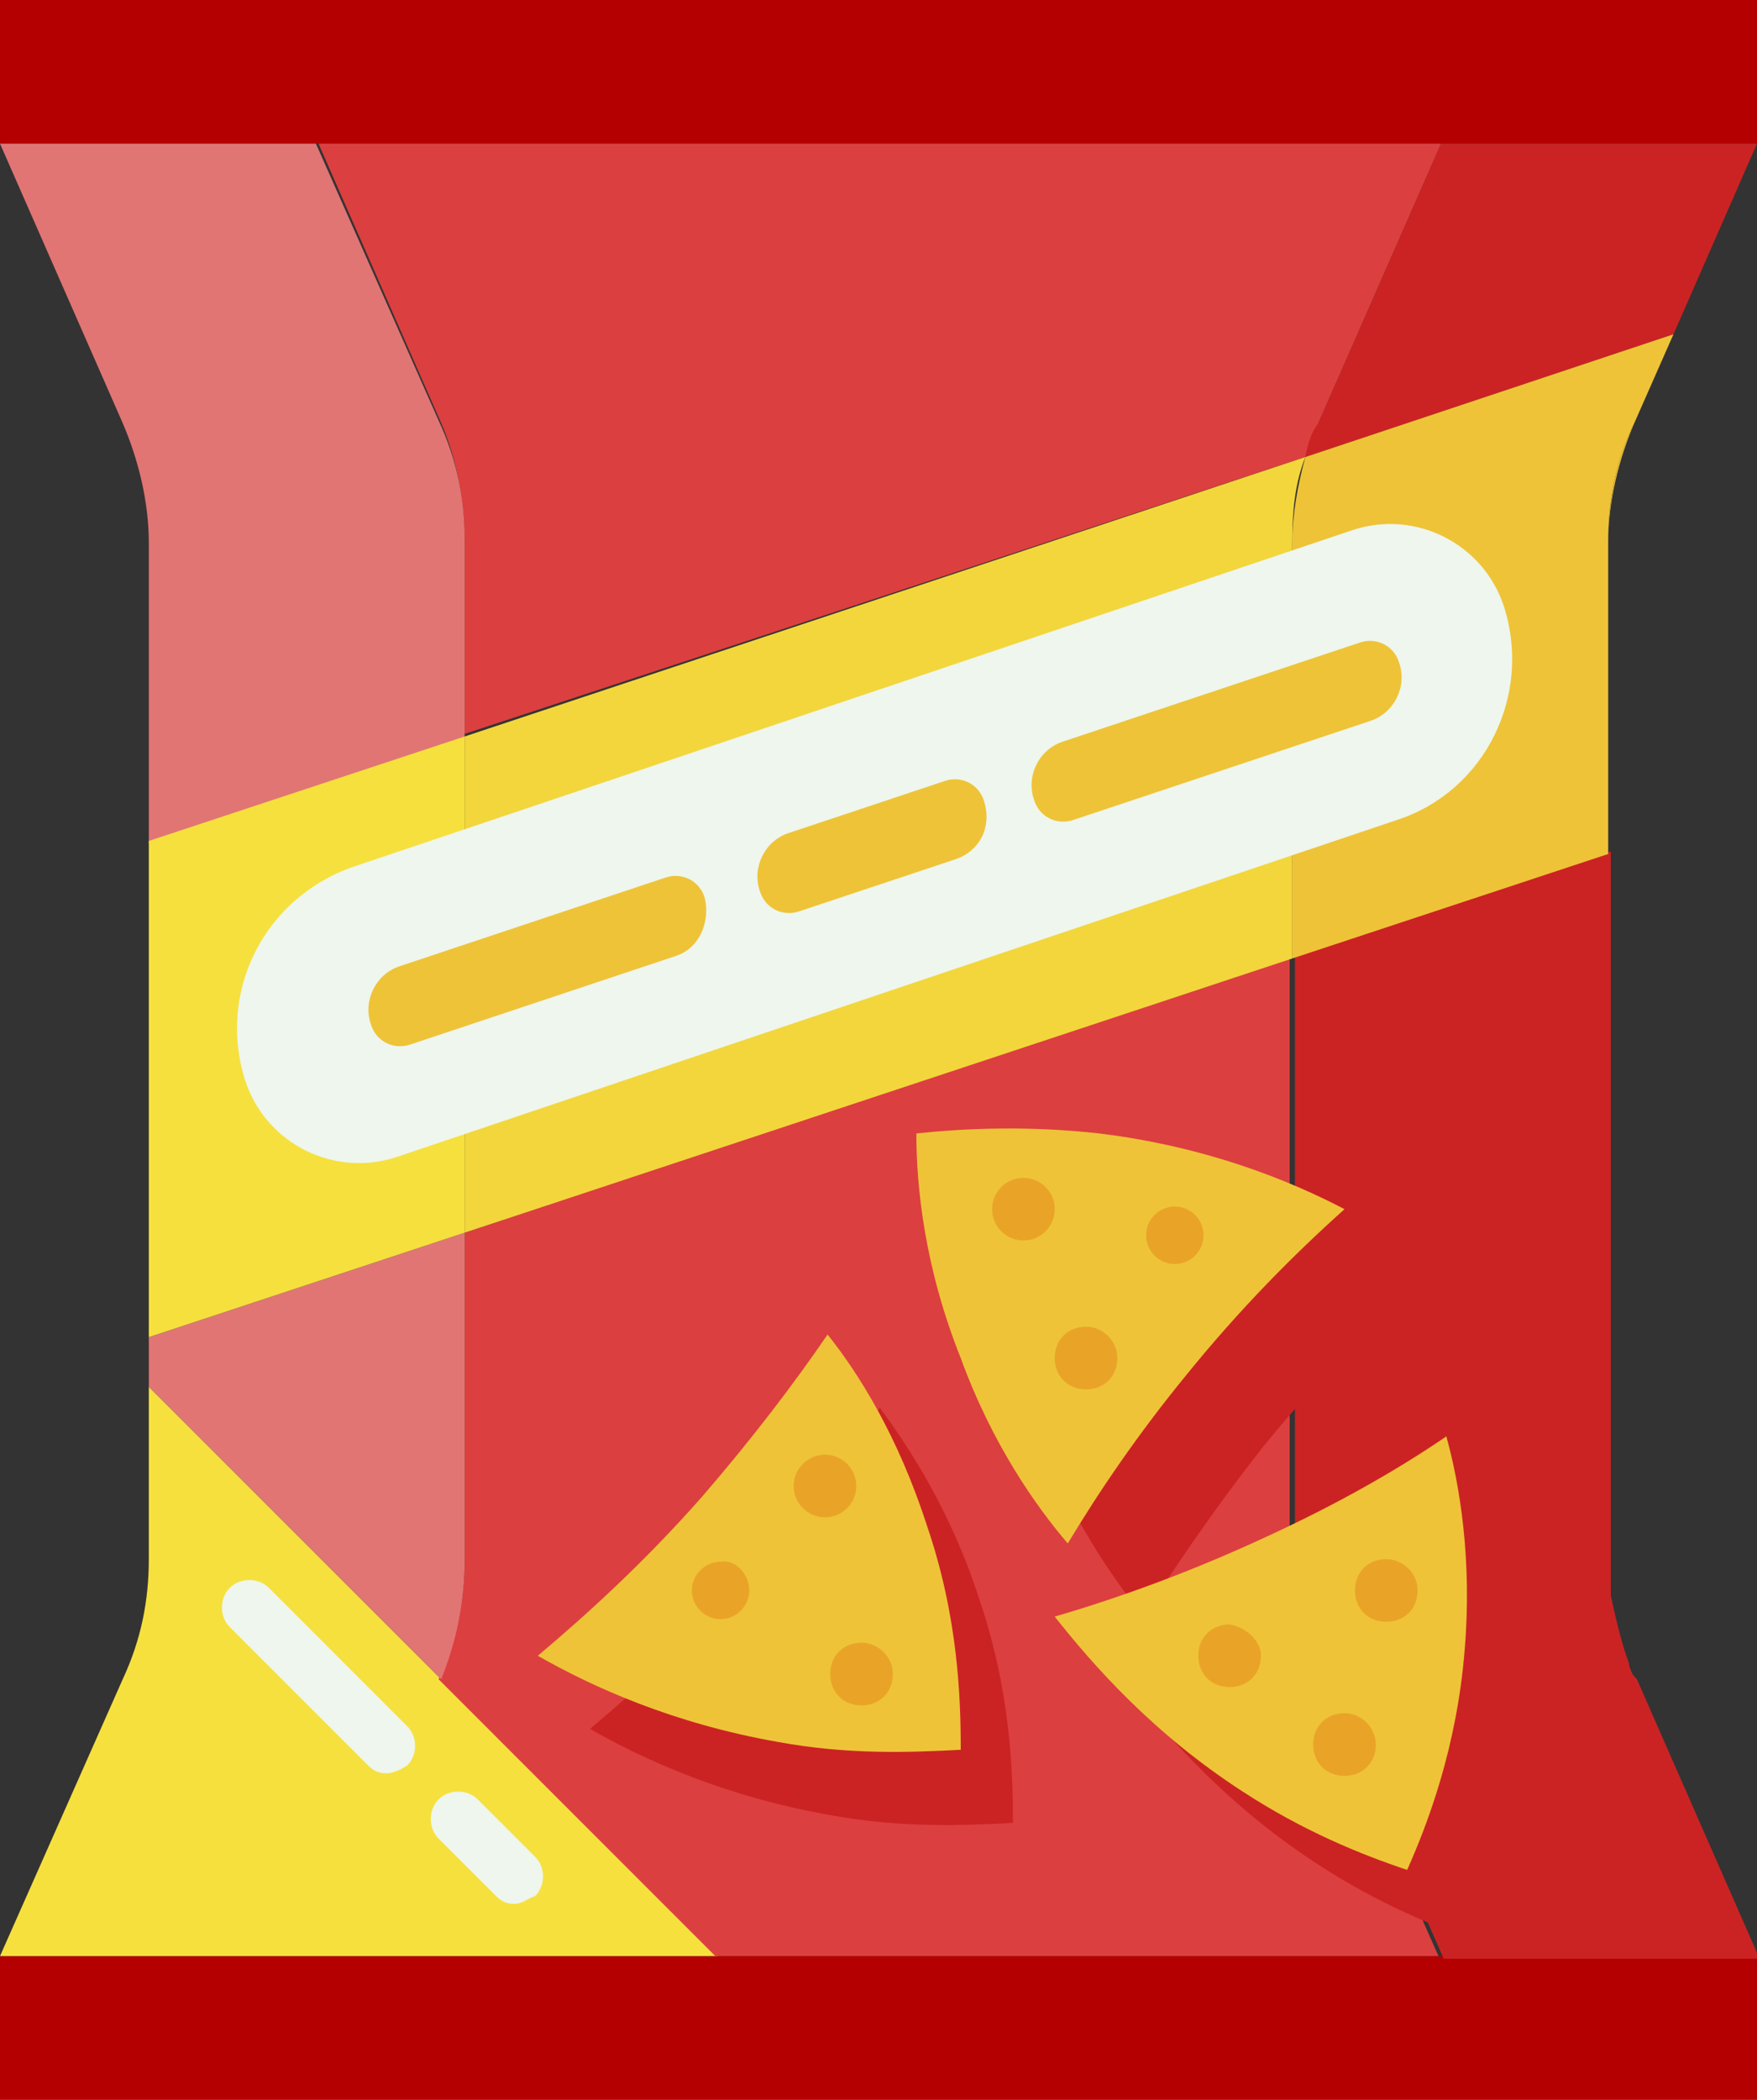 <?xml version="1.0" encoding="utf-8"?>
<!-- Generator: Adobe Illustrator 25.2.3, SVG Export Plug-In . SVG Version: 6.00 Build 0)  -->
<svg version="1.1" id="Capa_1" xmlns="http://www.w3.org/2000/svg" xmlns:xlink="http://www.w3.org/1999/xlink" x="0px" y="0px"
	 width="67.3px" height="80.4px" viewBox="0 0 67.3 80.4" style="enable-background:new 0 0 67.3 80.4;" xml:space="preserve">
<rect x="0" y="0" width="67.3" height="80.4" fill="#333333" stroke="none"/>
<style type="text/css">
	.st0{fill:#B40000;}
	.st1{fill:#F6E03E;}
	.st2{fill:#EEF6ED;}
	.st3{fill:#DC3F3F;}
	.st4{fill:#C82F41;}
	.st5{fill:#CB2323;}
	.st6{fill:#E17574;}
	.st7{fill:#EFC338;}
	.st8{fill:#F3D63C;}
	.st9{fill:#E9A428;}
</style>
<g>
	<g>
		<rect x="0" y="0" class="st0" width="67.3" height="5.5"/>
		<rect x="0" y="74.9" class="st0" width="67.3" height="5.5"/>
		<path class="st1" d="M5.7,59.7c0,1.6-0.3,3.1-1,4.6L0,74.9l27.5,0L5.7,53.1L5.7,59.7z"/>
		<path class="st2" d="M14.8,67.9c-0.3,0-0.5-0.1-0.7-0.3l-5.3-5.3c-0.4-0.4-0.4-1.1,0-1.5c0.4-0.4,1.1-0.4,1.5,0l5.3,5.3
			c0.4,0.4,0.4,1.1,0,1.5C15.3,67.8,15,67.9,14.8,67.9z"/>
		<path class="st2" d="M19.7,72.9c-0.3,0-0.5-0.1-0.7-0.3l-2.2-2.2c-0.4-0.4-0.4-1.1,0-1.5c0.4-0.4,1.1-0.4,1.5,0l2.2,2.2
			c0.4,0.4,0.4,1.1,0,1.5C20.2,72.7,20,72.9,19.7,72.9z"/>
	</g>
	<g>
		<path class="st3" d="M61.6,60.3c0,0.2,0,0.4,0,0.6C61.6,60.7,61.6,60.5,61.6,60.3z"/>
		<path class="st3" d="M17.8,20.7v7.4L50,17.5c0.1-0.4,0.3-0.9,0.5-1.3l4.7-10.7h-43l4.7,10.7C17.5,17.6,17.8,19.2,17.8,20.7z"/>
		<path class="st3" d="M61.7,61.2c0.1,0.9,0.3,1.8,0.7,2.6C62,62.9,61.8,62,61.7,61.2z"/>
		<path class="st3" d="M64.1,12.8l3.2-7.3L64.1,12.8z"/>
		<path class="st3" d="M50.4,64.3c-0.6-1.4-1-3-1-4.6v-6.6V36.6L17.8,47.2v12.5c0,1.6-0.3,3.1-1,4.6l0,0l10.6,10.6l39.8,0l-12.1,0
			L50.4,64.3z"/>
		<path class="st4" d="M62.6,64.3c-0.1-0.2-0.1-0.3-0.2-0.5C62.4,63.9,62.5,64.1,62.6,64.3l4.7,10.7L62.6,64.3z"/>
		<path class="st4" d="M61.7,60.9c0,0.1,0,0.2,0,0.3C61.7,61.1,61.7,61,61.7,60.9z"/>
		<path class="st4" d="M61.6,60.3c0-0.2,0-0.4,0-0.6C61.6,59.9,61.6,60.1,61.6,60.3z"/>
		<path class="st5" d="M62.4,63.7c-0.3-0.8-0.5-1.7-0.7-2.6c0-0.1,0-0.2,0-0.3c0-0.2,0-0.4,0-0.6c0-0.2,0-0.4,0-0.6v-6.6V32.6
			l-12.1,4v16.5v6.6c0,1.6,0.3,3.1,1,4.6l4.7,10.7l12.1,0l-4.7-10.7C62.5,64.1,62.4,63.9,62.4,63.7z"/>
		<path class="st5" d="M50,17.5l14.1-4.7l3.2-7.3l-12.1,0l-4.7,10.7C50.2,16.6,50.1,17,50,17.5z"/>
		<path class="st6" d="M17.8,20.7c0-1.6-0.3-3.1-1-4.6L12.1,5.5L0,5.5l4.7,10.7c0.6,1.4,1,3,1,4.6v11.5l12.1-4V20.7z"/>
		<path class="st6" d="M17.8,59.7V47.2l-12.1,4l0,1.9l11.2,11.2l0,0C17.5,62.8,17.8,61.3,17.8,59.7z"/>
		<path class="st7" d="M62.6,16.2c-0.6,1.4-1,3-1,4.6C61.6,19.2,61.9,17.6,62.6,16.2l1.5-3.4L62.6,16.2z"/>
		<path class="st8" d="M50,17.5L17.8,28.2v19l31.7-10.5V20.7C49.5,19.6,49.6,18.5,50,17.5z"/>
		<path class="st7" d="M62.6,16.2l1.5-3.4L50,17.5c-0.3,1.1-0.5,2.2-0.5,3.3v15.9l12.1-4V20.7C61.6,19.2,61.9,17.6,62.6,16.2z"/>
		<polygon class="st1" points="17.8,28.2 5.7,32.2 5.7,51.2 17.8,47.2 		"/>
	</g>
	<g>
		<g>
			<path class="st5" d="M33.7,53.9c-1.3,1.9-2.9,4-4.8,6.2c-2.2,2.5-4.4,4.5-6.3,6.1c2.1,1.2,5.2,2.6,9.2,3.3c2.7,0.5,5.1,0.4,7,0.3
				c0-2-0.1-5.1-1.3-8.6C36.4,57.8,34.8,55.4,33.7,53.9z"/>
			<path class="st5" d="M48.3,55.5c2.1-2.6,4.2-4.7,6.1-6.4C52.2,48,49,46.7,45,46.2c-2.7-0.3-5.1-0.2-7,0c0,2,0.3,5.1,1.7,8.6
				c1.3,3.3,2.9,5.6,4.1,7.1C45,60,46.5,57.8,48.3,55.5z"/>
			<path class="st5" d="M58.3,57.8c-1.9,1.3-4.2,2.6-6.8,3.8c-3,1.4-5.8,2.4-8.2,3.1c1.5,1.9,3.8,4.5,7.2,6.7c2.3,1.5,4.5,2.4,6.3,3
				c0.8-1.8,1.9-4.7,2.2-8.4C59.3,62.5,58.8,59.6,58.3,57.8z"/>
		</g>
		<g>
			<g>
				<path class="st7" d="M31.7,51.1c-1.3,1.9-2.9,4-4.8,6.2c-2.2,2.5-4.4,4.5-6.3,6.1c2.1,1.2,5.2,2.6,9.2,3.3
					c2.7,0.5,5.1,0.4,7,0.3c0-2-0.1-5.1-1.3-8.6C34.4,55,32.9,52.6,31.7,51.1z"/>
				<path class="st9" d="M28.7,60.9c0,0.6-0.5,1.1-1.1,1.1c-0.6,0-1.1-0.5-1.1-1.1c0-0.6,0.5-1.1,1.1-1.1
					C28.2,59.7,28.7,60.3,28.7,60.9z"/>
				<path class="st9" d="M34.2,64.1c0,0.7-0.5,1.2-1.2,1.2c-0.7,0-1.2-0.5-1.2-1.2c0-0.7,0.5-1.2,1.2-1.2
					C33.6,62.9,34.2,63.4,34.2,64.1z"/>
				<circle class="st9" cx="31.6" cy="56.9" r="1.2"/>
			</g>
			<g>
				<path class="st7" d="M40.9,59.1c1.2-2,2.7-4.2,4.5-6.4c2.1-2.6,4.2-4.7,6.1-6.4c-2.1-1.1-5.3-2.4-9.4-2.9c-2.7-0.3-5.1-0.2-7,0
					c0,2,0.3,5.1,1.7,8.6C38,55.3,39.7,57.7,40.9,59.1z"/>
				<circle class="st9" cx="45" cy="47.3" r="1.1"/>
				<path class="st9" d="M42.8,52c0,0.7-0.5,1.2-1.2,1.2c-0.7,0-1.2-0.5-1.2-1.2s0.5-1.2,1.2-1.2C42.2,50.8,42.8,51.3,42.8,52z"/>
				<circle class="st9" cx="39.2" cy="46.3" r="1.2"/>
			</g>
			<g>
				<path class="st7" d="M55.4,55c-1.9,1.3-4.2,2.6-6.8,3.8c-3,1.4-5.8,2.4-8.2,3.1c1.5,1.9,3.8,4.5,7.2,6.7c2.3,1.5,4.5,2.4,6.3,3
					c0.8-1.8,1.9-4.7,2.2-8.4C56.4,59.7,55.9,56.8,55.4,55z"/>
				<path class="st9" d="M52.7,66.8c0,0.7-0.5,1.2-1.2,1.2s-1.2-0.5-1.2-1.2c0-0.7,0.5-1.2,1.2-1.2S52.7,66.2,52.7,66.8z"/>
				<path class="st9" d="M54.3,60.9c0,0.7-0.5,1.2-1.2,1.2c-0.7,0-1.2-0.5-1.2-1.2c0-0.7,0.5-1.2,1.2-1.2
					C53.7,59.7,54.3,60.2,54.3,60.9z"/>
				<path class="st9" d="M48.3,63.4c0,0.7-0.5,1.2-1.2,1.2c-0.7,0-1.2-0.5-1.2-1.2c0-0.7,0.5-1.2,1.2-1.2
					C47.7,62.3,48.3,62.8,48.3,63.4z"/>
			</g>
		</g>
	</g>
	<path class="st2" d="M53.5,31.4L15.2,44.3c-2.4,0.8-5-0.5-5.8-2.9c-1.1-3.4,0.7-7,4.1-8.2l38.3-12.9c2.4-0.8,5,0.5,5.8,2.9
		C58.7,26.6,56.9,30.3,53.5,31.4z"/>
	<g>
		<path class="st7" d="M25.9,36.6L15.7,40c-0.6,0.2-1.3-0.1-1.5-0.8c-0.3-0.9,0.2-1.9,1.1-2.2l10.2-3.4c0.6-0.2,1.3,0.1,1.5,0.8
			C27.2,35.3,26.8,36.3,25.9,36.6z"/>
		<path class="st7" d="M36.6,32.9l-6,2c-0.6,0.2-1.3-0.1-1.5-0.8c-0.3-0.9,0.2-1.9,1.1-2.2l6-2c0.6-0.2,1.3,0.1,1.5,0.8
			C38,31.7,37.5,32.6,36.6,32.9z"/>
		<path class="st7" d="M52.5,27.6l-11.4,3.8c-0.6,0.2-1.3-0.1-1.5-0.8c-0.3-0.9,0.2-1.9,1.1-2.2l11.4-3.8c0.6-0.2,1.3,0.1,1.5,0.8
			C53.9,26.3,53.4,27.3,52.5,27.6z"/>
	</g>
</g>
</svg>
